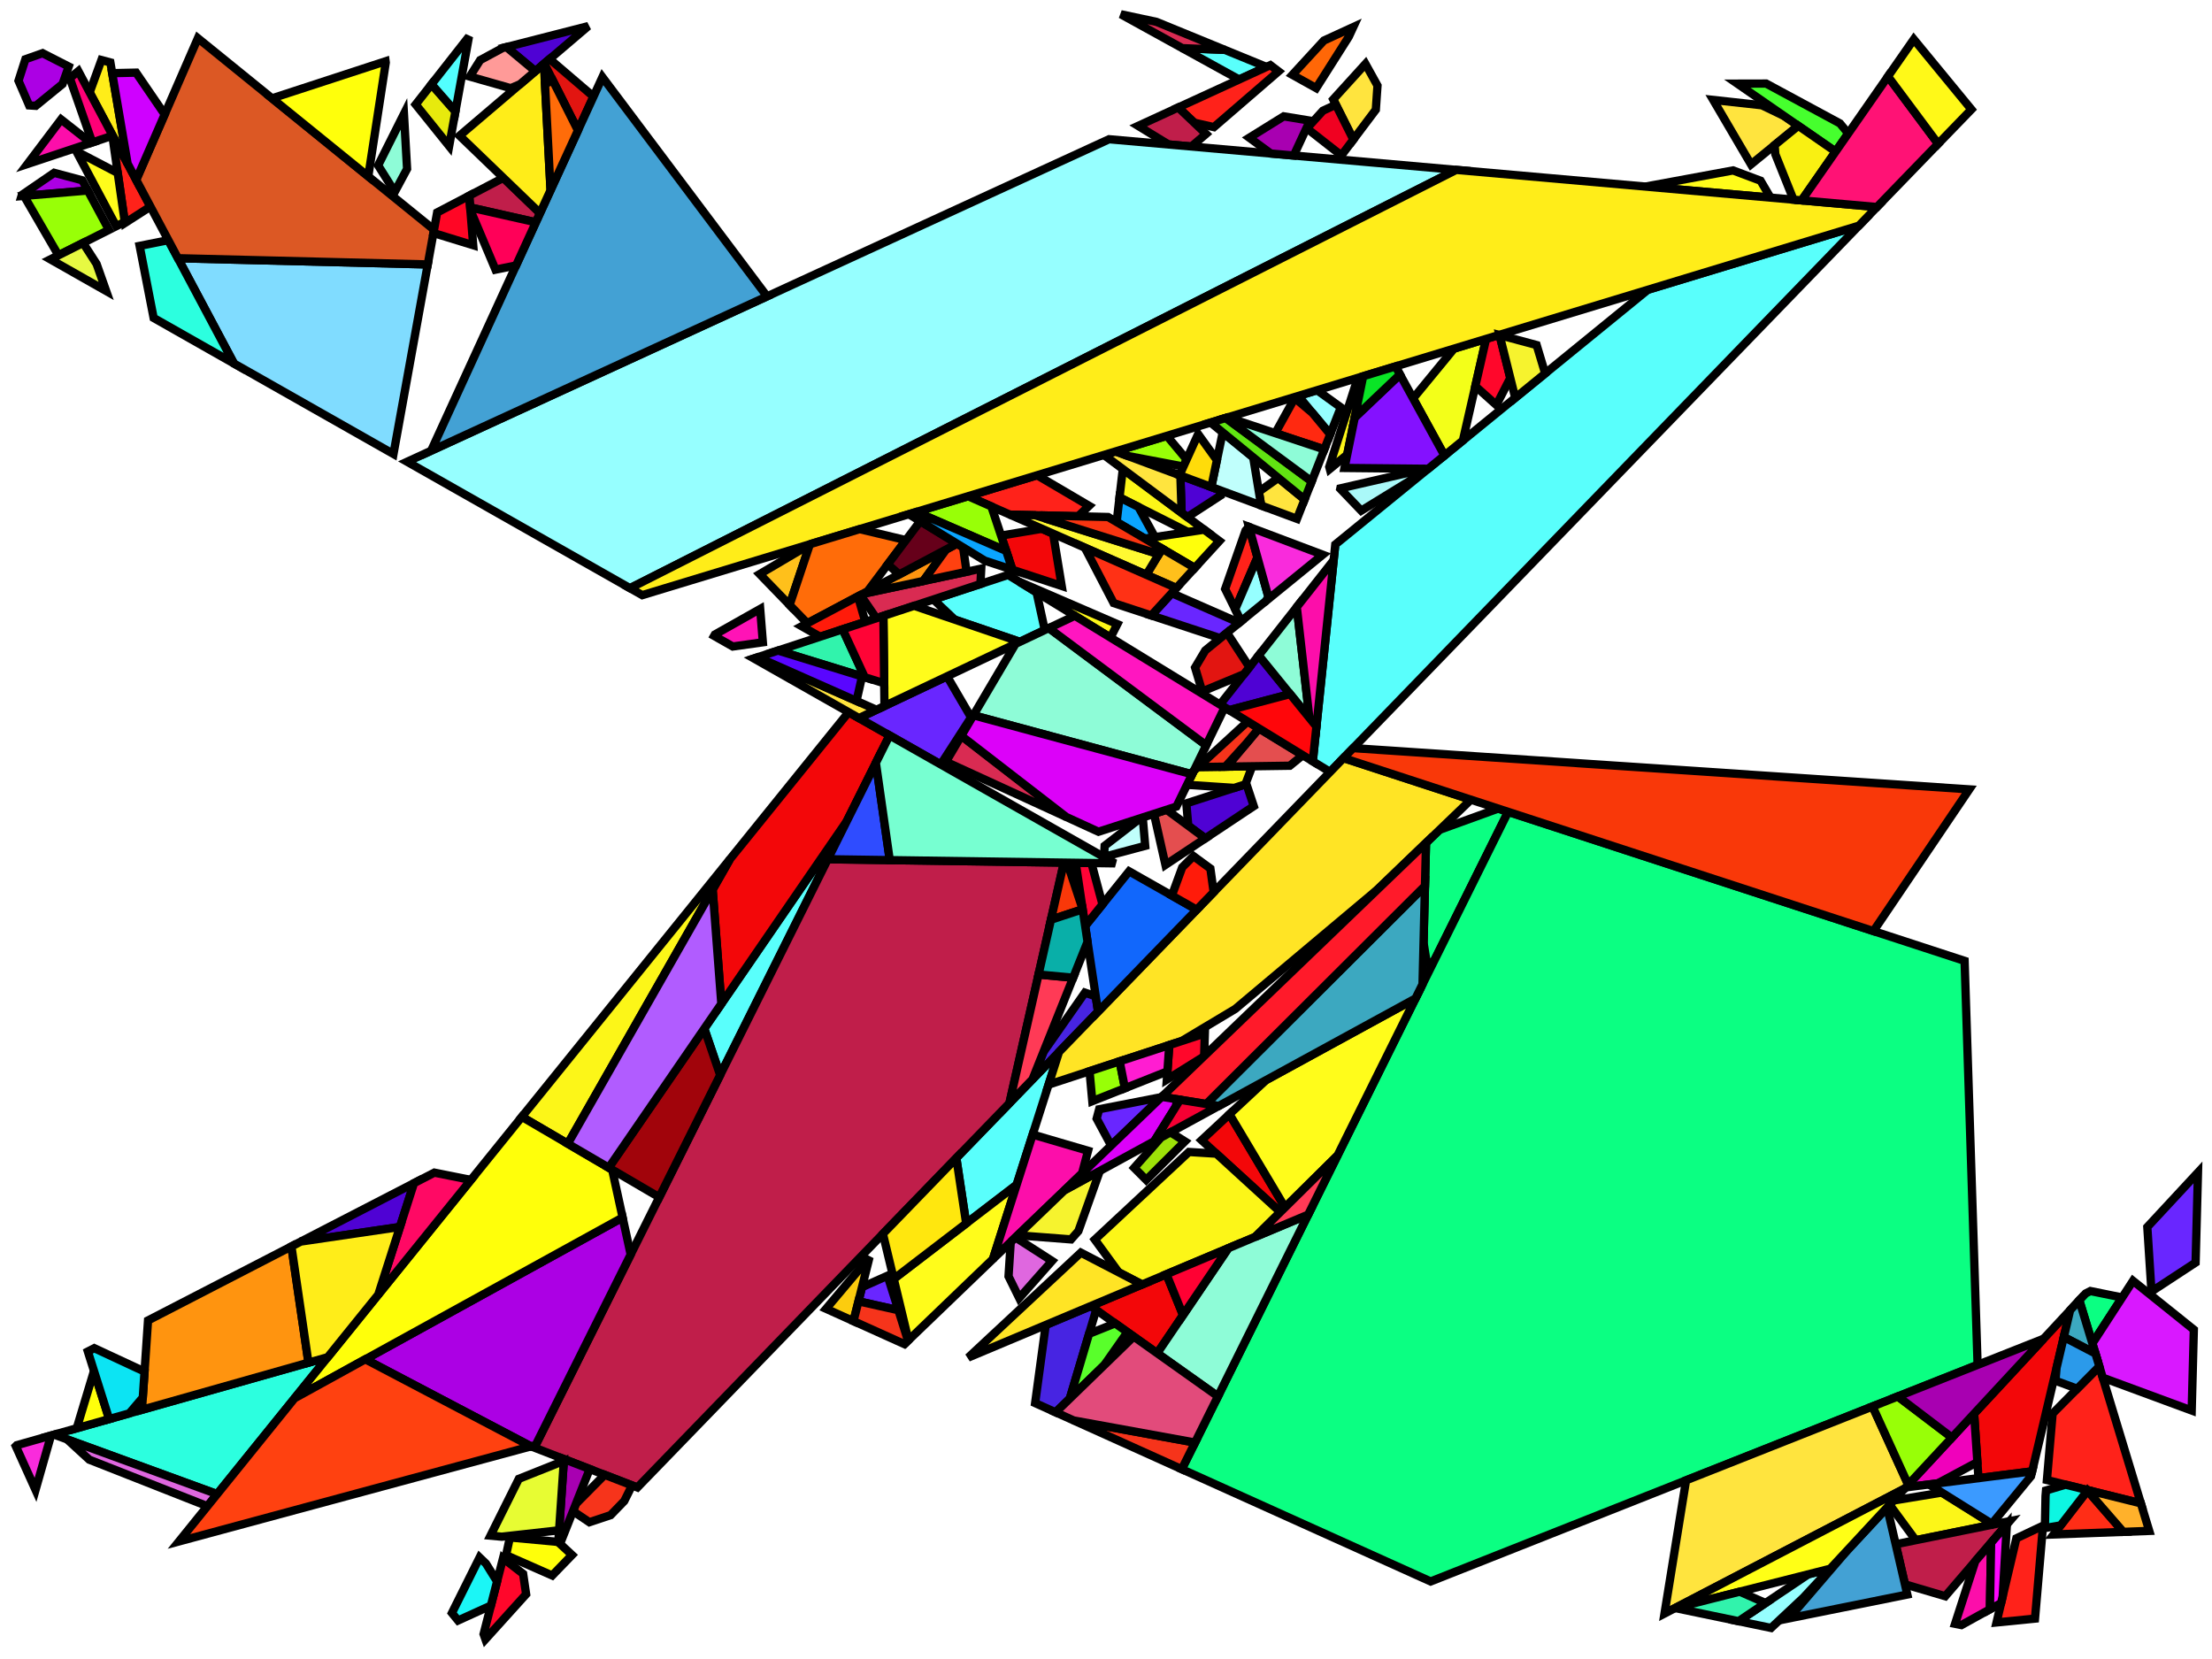 <?xml version="1.0" encoding="iso-8859-1" standalone="no"?>
<!DOCTYPE svg PUBLIC "-//W3C//DTD SVG 1.0//EN" "http://www.w3.org/TR/2001/REC-SVG-20010904/DTD/svg10.dtd">
<svg xmlns="http://www.w3.org/2000/svg" width="800" height="600">
<path style="fill:rgb(0, 0, 0);fill-opacity:0.0;fill-rule:evenodd;stroke:rgb(0, 0, 0);stroke-width:0.0;" d="M 0, 600 L 800, 600 L 800, 0 L 0, 0 z "/>
<path style="fill:rgb(89, 255, 252);fill-opacity:1.0;fill-rule:evenodd;stroke:rgb(0, 0, 0);stroke-width:3.0;" d="M 442.949, 18.028 L 458.033, 24.206 L 448.15, 28.747 L 427.604, 17.421 z "/>
<path style="fill:rgb(89, 255, 252);fill-opacity:1.0;fill-rule:evenodd;stroke:rgb(0, 0, 0);stroke-width:3.0;" d="M 367.684, 428.495 L 349.43, 442.476 L 345.871, 418.81 L 383.004, 380.452 z "/>
<path style="fill:rgb(89, 255, 252);fill-opacity:1.0;fill-rule:evenodd;stroke:rgb(0, 0, 0);stroke-width:3.0;" d="M 374.895, 214.235 L 377.861, 227.853 L 368.843, 232.127 L 345.286, 224.095 L 337.582, 216.806 L 364.587, 207.928 z "/>
<path style="fill:rgb(89, 255, 252);fill-opacity:1.0;fill-rule:evenodd;stroke:rgb(0, 0, 0);stroke-width:3.0;" d="M 260.455, 388.818 L 254.715, 372.012 L 303.645, 300.793 L 304.39, 300.711 z "/>
<path style="fill:rgb(89, 255, 252);fill-opacity:1.0;fill-rule:evenodd;stroke:rgb(0, 0, 0);stroke-width:3.0;" d="M 481.044, 279.178 L 474.797, 275.355 L 482.925, 196.924 L 595.982, 104.794 L 672.293, 81.62 z "/>
<path style="fill:rgb(128, 220, 255);fill-opacity:1.0;fill-rule:evenodd;stroke:rgb(0, 0, 0);stroke-width:3.0;" d="M 154.705, 95.635 L 142.307, 164.196 L 84.615, 131.467 L 64.349, 93.39 z "/>
<path style="fill:rgb(79, 2, 212);fill-opacity:1.0;fill-rule:evenodd;stroke:rgb(0, 0, 0);stroke-width:3.0;" d="M 453.44, 291.558 L 435.916, 303.208 L 429.761, 298.658 L 429.05, 290.552 L 450.776, 283.538 z "/>
<path style="fill:rgb(79, 2, 212);fill-opacity:1.0;fill-rule:evenodd;stroke:rgb(0, 0, 0);stroke-width:3.0;" d="M 441.442, 177.379 L 441.49, 179.16 L 429.41, 187.021 L 427.349, 185.485 L 426.898, 171.974 z "/>
<path style="fill:rgb(79, 2, 212);fill-opacity:1.0;fill-rule:evenodd;stroke:rgb(0, 0, 0);stroke-width:3.0;" d="M 144.65, 443.744 L 108.808, 449.022 L 149.727, 427.901 z "/>
<path style="fill:rgb(79, 2, 212);fill-opacity:1.0;fill-rule:evenodd;stroke:rgb(0, 0, 0);stroke-width:3.0;" d="M 466.584, 251.014 L 444.533, 256.84 L 441.228, 254.818 L 455.233, 237.025 z "/>
<path style="fill:rgb(79, 2, 212);fill-opacity:1.0;fill-rule:evenodd;stroke:rgb(0, 0, 0);stroke-width:3.0;" d="M 193.611, 25.749 L 183.14, 17.02 L 212.769, 9.437 z "/>
<path style="fill:rgb(243, 7, 9);fill-opacity:1.0;fill-rule:evenodd;stroke:rgb(0, 0, 0);stroke-width:3.0;" d="M 321.712, 265.974 L 306.215, 297.053 L 260.882, 363.035 L 257.739, 321.707 L 263.999, 310.722 L 306.916, 257.58 z "/>
<path style="fill:rgb(243, 7, 9);fill-opacity:1.0;fill-rule:evenodd;stroke:rgb(0, 0, 0);stroke-width:3.0;" d="M 464.739, 436.682 L 463.04, 438.363 L 434.568, 412.363 L 444.657, 402.966 z "/>
<path style="fill:rgb(243, 7, 9);fill-opacity:1.0;fill-rule:evenodd;stroke:rgb(0, 0, 0);stroke-width:3.0;" d="M 427.856, 475.641 L 418.53, 489.422 L 394.483, 472.351 L 421.86, 460.842 z "/>
<path style="fill:rgb(243, 7, 9);fill-opacity:1.0;fill-rule:evenodd;stroke:rgb(0, 0, 0);stroke-width:3.0;" d="M 377.12, 191.36 L 380.88, 193.018 L 383.98, 211.926 L 366.163, 206.061 L 362.048, 193.709 L 376.345, 191.319 z "/>
<path style="fill:rgb(243, 7, 9);fill-opacity:1.0;fill-rule:evenodd;stroke:rgb(0, 0, 0);stroke-width:3.0;" d="M 734.959, 532.122 L 715.539, 534.593 L 713.962, 511.273 L 748.694, 473.846 z "/>
<path style="fill:rgb(11, 255, 130);fill-opacity:1.0;fill-rule:evenodd;stroke:rgb(0, 0, 0);stroke-width:3.0;" d="M 545.432, 293.61 L 518.51, 347.843 L 516.005, 348.22 L 514.848, 340.937 L 515.743, 304.822 L 520.639, 300.117 L 541.831, 292.434 z "/>
<path style="fill:rgb(11, 255, 130);fill-opacity:1.0;fill-rule:evenodd;stroke:rgb(0, 0, 0);stroke-width:3.0;" d="M 767.515, 469.251 L 756.739, 485.863 L 752.011, 470.272 L 754.313, 467.791 L 756.029, 466.923 z "/>
<path style="fill:rgb(11, 255, 130);fill-opacity:1.0;fill-rule:evenodd;stroke:rgb(0, 0, 0);stroke-width:3.0;" d="M 710.526, 347.507 L 715.226, 493.623 L 517.418, 571.956 L 427.409, 531.36 L 545.432, 293.61 z "/>
<path style="fill:rgb(252, 246, 24);fill-opacity:1.0;fill-rule:evenodd;stroke:rgb(0, 0, 0);stroke-width:3.0;" d="M 487.232, 164.437 L 480.943, 169.6 L 480.743, 168.862 L 491.048, 136.66 L 493.001, 136.067 z "/>
<path style="fill:rgb(252, 246, 24);fill-opacity:1.0;fill-rule:evenodd;stroke:rgb(0, 0, 0);stroke-width:3.0;" d="M 404.112, 225.725 L 401.625, 230.588 L 368.65, 210.414 z "/>
<path style="fill:rgb(252, 246, 24);fill-opacity:1.0;fill-rule:evenodd;stroke:rgb(0, 0, 0);stroke-width:3.0;" d="M 435.51, 191.566 L 429.738, 192.432 L 404.886, 179.898 L 406.081, 169.64 z "/>
<path style="fill:rgb(252, 246, 24);fill-opacity:1.0;fill-rule:evenodd;stroke:rgb(0, 0, 0);stroke-width:3.0;" d="M 450.42, 283.653 L 446.379, 284.958 L 429.298, 283.837 L 431.758, 278.776 L 433.245, 277.414 L 452.874, 277.132 z "/>
<path style="fill:rgb(252, 246, 24);fill-opacity:1.0;fill-rule:evenodd;stroke:rgb(0, 0, 0);stroke-width:3.0;" d="M 720.797, 551.368 L 692.848, 557.031 L 683.402, 544.205 L 684.814, 542.683 L 702.294, 539.799 z "/>
<path style="fill:rgb(252, 246, 24);fill-opacity:1.0;fill-rule:evenodd;stroke:rgb(0, 0, 0);stroke-width:3.0;" d="M 439.914, 417.244 L 463.04, 438.363 L 453.955, 447.35 L 413.047, 464.547 L 404.579, 460.146 L 395.965, 448.318 L 429.991, 416.626 z "/>
<path style="fill:rgb(252, 246, 24);fill-opacity:1.0;fill-rule:evenodd;stroke:rgb(0, 0, 0);stroke-width:3.0;" d="M 205.354, 413.644 L 188.732, 403.919 L 263.999, 310.722 z "/>
<path style="fill:rgb(255, 34, 26);fill-opacity:1.0;fill-rule:evenodd;stroke:rgb(0, 0, 0);stroke-width:3.0;" d="M 462.392, 25.81 L 439.028, 45.981 L 431.901, 44.37 L 426.116, 38.871 L 459.436, 23.562 z "/>
<path style="fill:rgb(255, 34, 26);fill-opacity:1.0;fill-rule:evenodd;stroke:rgb(0, 0, 0);stroke-width:3.0;" d="M 738.825, 552.379 L 735.989, 585.396 L 722.078, 586.779 L 729.247, 556.36 L 738.478, 551.989 z "/>
<path style="fill:rgb(255, 34, 26);fill-opacity:1.0;fill-rule:evenodd;stroke:rgb(0, 0, 0);stroke-width:3.0;" d="M 393.88, 182.936 L 389.914, 186.72 L 365.227, 186.117 L 350.12, 179.457 L 375.065, 171.881 z "/>
<path style="fill:rgb(255, 34, 26);fill-opacity:1.0;fill-rule:evenodd;stroke:rgb(0, 0, 0);stroke-width:3.0;" d="M 43.431, 54.087 L 54.415, 74.725 L 45.181, 80.656 L 41.117, 52.394 z "/>
<path style="fill:rgb(255, 34, 26);fill-opacity:1.0;fill-rule:evenodd;stroke:rgb(0, 0, 0);stroke-width:3.0;" d="M 451.703, 190.561 L 454.767, 201.592 L 446.727, 220.337 L 443.088, 213.01 L 450.475, 191.893 L 451.637, 190.536 z "/>
<path style="fill:rgb(255, 34, 26);fill-opacity:1.0;fill-rule:evenodd;stroke:rgb(0, 0, 0);stroke-width:3.0;" d="M 774.278, 543.701 L 740.294, 535.274 L 742.358, 511.238 L 759.258, 494.171 z "/>
<path style="fill:rgb(105, 38, 255);fill-opacity:1.0;fill-rule:evenodd;stroke:rgb(0, 0, 0);stroke-width:3.0;" d="M 351.202, 259.458 L 340.236, 276.483 L 310.66, 259.704 L 342.52, 244.604 z "/>
<path style="fill:rgb(105, 38, 255);fill-opacity:1.0;fill-rule:evenodd;stroke:rgb(0, 0, 0);stroke-width:3.0;" d="M 324.93, 473.865 L 310.472, 470.632 L 311.755, 465.516 L 321.002, 461.38 z "/>
<path style="fill:rgb(105, 38, 255);fill-opacity:1.0;fill-rule:evenodd;stroke:rgb(0, 0, 0);stroke-width:3.0;" d="M 401.843, 414.283 L 396.621, 404.561 L 397.526, 401.169 L 420.042, 396.794 z "/>
<path style="fill:rgb(105, 38, 255);fill-opacity:1.0;fill-rule:evenodd;stroke:rgb(0, 0, 0);stroke-width:3.0;" d="M 448.194, 225.226 L 441.343, 230.809 L 416.384, 222.593 L 423.752, 214.533 L 423.786, 214.531 z "/>
<path style="fill:rgb(105, 38, 255);fill-opacity:1.0;fill-rule:evenodd;stroke:rgb(0, 0, 0);stroke-width:3.0;" d="M 794.07, 456.628 L 778.111, 467.094 L 776.605, 443.769 L 794.93, 424.022 z "/>
<path style="fill:rgb(44, 255, 223);fill-opacity:1.0;fill-rule:evenodd;stroke:rgb(0, 0, 0);stroke-width:3.0;" d="M 84.615, 131.467 L 55.561, 114.984 L 50.496, 88.93 L 60.873, 86.86 z "/>
<path style="fill:rgb(44, 255, 223);fill-opacity:1.0;fill-rule:evenodd;stroke:rgb(0, 0, 0);stroke-width:3.0;" d="M 78.534, 540.368 L 19.572, 518.856 L 118.527, 490.848 z "/>
<path style="fill:rgb(71, 36, 226);fill-opacity:1.0;fill-rule:evenodd;stroke:rgb(0, 0, 0);stroke-width:3.0;" d="M 396.292, 360.346 L 397.122, 365.868 L 373.413, 390.359 L 377.387, 380.431 L 392.378, 359 z "/>
<path style="fill:rgb(71, 36, 226);fill-opacity:1.0;fill-rule:evenodd;stroke:rgb(0, 0, 0);stroke-width:3.0;" d="M 396.448, 473.746 L 386.908, 505.811 L 381.785, 510.783 L 374.369, 507.438 L 378.199, 479.197 L 394.483, 472.351 z "/>
<path style="fill:rgb(243, 255, 25);fill-opacity:1.0;fill-rule:evenodd;stroke:rgb(0, 0, 0);stroke-width:3.0;" d="M 529.075, 159.316 L 522.408, 164.749 L 511.072, 144.098 L 525.875, 126.084 L 537.469, 122.563 z "/>
<path style="fill:rgb(217, 43, 82);fill-opacity:1.0;fill-rule:evenodd;stroke:rgb(0, 0, 0);stroke-width:3.0;" d="M 418.252, 7.912 L 442.949, 18.028 L 427.604, 17.421 L 405.366, 5.16 z "/>
<path style="fill:rgb(217, 43, 82);fill-opacity:1.0;fill-rule:evenodd;stroke:rgb(0, 0, 0);stroke-width:3.0;" d="M 385.617, 295.461 L 342.118, 275.506 L 347.659, 266.116 z "/>
<path style="fill:rgb(217, 43, 82);fill-opacity:1.0;fill-rule:evenodd;stroke:rgb(0, 0, 0);stroke-width:3.0;" d="M 354.589, 211.215 L 316.948, 223.589 L 311.193, 215.205 L 311.952, 214.802 L 354.88, 205.649 z "/>
<path style="fill:rgb(220, 88, 36);fill-opacity:1.0;fill-rule:evenodd;stroke:rgb(0, 0, 0);stroke-width:3.0;" d="M 156.974, 83.089 L 154.705, 95.635 L 64.349, 93.39 L 49.265, 65.05 L 71.562, 13.815 z "/>
<path style="fill:rgb(255, 252, 27);fill-opacity:1.0;fill-rule:evenodd;stroke:rgb(0, 0, 0);stroke-width:3.0;" d="M 42.576, 62.543 L 45.123, 80.249 L 42.029, 81.808 L 27.62, 54.727 z "/>
<path style="fill:rgb(255, 252, 27);fill-opacity:1.0;fill-rule:evenodd;stroke:rgb(0, 0, 0);stroke-width:3.0;" d="M 359.124, 455.337 L 328.564, 484.706 L 323.237, 462.538 L 367.684, 428.495 z "/>
<path style="fill:rgb(255, 252, 27);fill-opacity:1.0;fill-rule:evenodd;stroke:rgb(0, 0, 0);stroke-width:3.0;" d="M 368.843, 232.127 L 319.875, 255.337 L 319.494, 222.752 L 330.62, 219.095 z "/>
<path style="fill:rgb(255, 252, 27);fill-opacity:1.0;fill-rule:evenodd;stroke:rgb(0, 0, 0);stroke-width:3.0;" d="M 483.739, 417.886 L 464.739, 436.682 L 444.657, 402.966 L 457.901, 390.63 L 511.921, 361.116 z "/>
<path style="fill:rgb(255, 252, 27);fill-opacity:1.0;fill-rule:evenodd;stroke:rgb(0, 0, 0);stroke-width:3.0;" d="M 636.741, 65.368 L 640.321, 71.473 L 595.098, 67.481 L 626.782, 61.635 z "/>
<path style="fill:rgb(192, 30, 74);fill-opacity:1.0;fill-rule:evenodd;stroke:rgb(0, 0, 0);stroke-width:3.0;" d="M 384.768, 311.981 L 365.069, 398.979 L 230.519, 537.967 L 193.265, 523.56 L 299.381, 310.757 z "/>
<path style="fill:rgb(192, 30, 74);fill-opacity:1.0;fill-rule:evenodd;stroke:rgb(0, 0, 0);stroke-width:3.0;" d="M 703.521, 577.298 L 688.951, 572.996 L 685.599, 558.5 L 726.821, 550.147 z "/>
<path style="fill:rgb(192, 30, 74);fill-opacity:1.0;fill-rule:evenodd;stroke:rgb(0, 0, 0);stroke-width:3.0;" d="M 195.31, 77.098 L 193.8, 80.391 L 170.042, 75.029 L 169.699, 70.775 L 182.039, 64.323 z "/>
<path style="fill:rgb(192, 30, 74);fill-opacity:1.0;fill-rule:evenodd;stroke:rgb(0, 0, 0);stroke-width:3.0;" d="M 436.181, 48.439 L 430.912, 52.988 L 422.624, 52.257 L 411.623, 45.53 L 426.116, 38.871 z "/>
<path style="fill:rgb(255, 148, 15);fill-opacity:1.0;fill-rule:evenodd;stroke:rgb(0, 0, 0);stroke-width:3.0;" d="M 333.926, 210.117 L 311.952, 214.802 L 342.204, 198.714 z "/>
<path style="fill:rgb(255, 148, 15);fill-opacity:1.0;fill-rule:evenodd;stroke:rgb(0, 0, 0);stroke-width:3.0;" d="M 111.553, 492.822 L 51.342, 509.864 L 53.538, 477.551 L 105.398, 450.782 z "/>
<path style="fill:rgb(150, 255, 255);fill-opacity:1.0;fill-rule:evenodd;stroke:rgb(0, 0, 0);stroke-width:3.0;" d="M 652.201, 577.827 L 640.534, 588.768 L 628.768, 586.327 L 654.023, 569.355 L 661.921, 567.353 z "/>
<path style="fill:rgb(150, 255, 255);fill-opacity:1.0;fill-rule:evenodd;stroke:rgb(0, 0, 0);stroke-width:3.0;" d="M 526.659, 61.44 L 227.847, 212.724 L 147.247, 166.999 L 401.114, 50.358 z "/>
<path style="fill:rgb(150, 255, 255);fill-opacity:1.0;fill-rule:evenodd;stroke:rgb(0, 0, 0);stroke-width:3.0;" d="M 458.767, 215.991 L 457.603, 217.558 L 448.879, 224.668 L 446.727, 220.337 L 454.767, 201.592 z "/>
<path style="fill:rgb(150, 255, 255);fill-opacity:1.0;fill-rule:evenodd;stroke:rgb(0, 0, 0);stroke-width:3.0;" d="M 484.93, 147.33 L 481.087, 157.097 L 469.557, 143.187 L 476.34, 141.127 z "/>
<path style="fill:rgb(240, 1, 187);fill-opacity:1.0;fill-rule:evenodd;stroke:rgb(0, 0, 0);stroke-width:3.0;" d="M 715.148, 528.798 L 700.811, 536.467 L 689.213, 537.943 L 713.962, 511.273 z "/>
<path style="fill:rgb(217, 24, 255);fill-opacity:1.0;fill-rule:evenodd;stroke:rgb(0, 0, 0);stroke-width:3.0;" d="M 793.431, 480.88 L 792.659, 510.137 L 760.499, 498.265 L 756.739, 485.863 L 771.425, 463.224 z "/>
<path style="fill:rgb(172, 0, 228);fill-opacity:1.0;fill-rule:evenodd;stroke:rgb(0, 0, 0);stroke-width:3.0;" d="M 228.096, 453.71 L 193.726, 522.635 L 192.027, 523.094 L 132.121, 491.603 L 225.178, 440.332 z "/>
<path style="fill:rgb(172, 0, 228);fill-opacity:1.0;fill-rule:evenodd;stroke:rgb(0, 0, 0);stroke-width:3.0;" d="M 29.771, 65.216 L 31.752, 68.904 L 7.775, 70.922 L 7.896, 70.516 L 19.585, 62.504 z "/>
<path style="fill:rgb(172, 0, 228);fill-opacity:1.0;fill-rule:evenodd;stroke:rgb(0, 0, 0);stroke-width:3.0;" d="M 24.858, 24.055 L 22.619, 30.389 L 12.95, 38.273 L 10.54, 38.121 L 6.693, 29.209 L 9.186, 21.426 L 15.394, 19.23 z "/>
<path style="fill:rgb(255, 228, 37);fill-opacity:1.0;fill-rule:evenodd;stroke:rgb(0, 0, 0);stroke-width:3.0;" d="M 413.047, 464.547 L 350.154, 490.986 L 390.9, 453.035 z "/>
<path style="fill:rgb(255, 228, 37);fill-opacity:1.0;fill-rule:evenodd;stroke:rgb(0, 0, 0);stroke-width:3.0;" d="M 531.98, 289.218 L 498.162, 321.718 L 446.753, 364.899 L 427.385, 376.498 L 379.238, 392.261 L 383.004, 380.452 L 485.89, 274.172 z "/>
<path style="fill:rgb(255, 228, 62);fill-opacity:1.0;fill-rule:evenodd;stroke:rgb(0, 0, 0);stroke-width:3.0;" d="M 690.126, 536.959 L 688.812, 538.375 L 601.987, 583.565 L 609.787, 535.377 L 677.232, 508.669 z "/>
<path style="fill:rgb(255, 228, 62);fill-opacity:1.0;fill-rule:evenodd;stroke:rgb(0, 0, 0);stroke-width:3.0;" d="M 471.829, 180.627 L 469.068, 187.646 L 456.118, 182.833 L 455.289, 177.814 L 462.304, 172.837 z "/>
<path style="fill:rgb(255, 228, 62);fill-opacity:1.0;fill-rule:evenodd;stroke:rgb(0, 0, 0);stroke-width:3.0;" d="M 498.187, 30.957 L 497.585, 39.67 L 489.458, 50.469 L 482.174, 35.942 L 493.835, 23.11 z "/>
<path style="fill:rgb(255, 228, 62);fill-opacity:1.0;fill-rule:evenodd;stroke:rgb(0, 0, 0);stroke-width:3.0;" d="M 637.185, 38.071 L 645.235, 41.945 L 650.367, 45.493 L 633.27, 59.449 L 619.601, 36.142 z "/>
<path style="fill:rgb(255, 228, 62);fill-opacity:1.0;fill-rule:evenodd;stroke:rgb(0, 0, 0);stroke-width:3.0;" d="M 316.979, 256.71 L 310.66, 259.704 L 272.661, 238.147 L 274.059, 237.688 z "/>
<path style="fill:rgb(255, 228, 62);fill-opacity:1.0;fill-rule:evenodd;stroke:rgb(0, 0, 0);stroke-width:3.0;" d="M 426.898, 171.974 L 427.349, 185.485 L 399.237, 164.541 L 403.453, 163.261 z "/>
<path style="fill:rgb(255, 255, 10);fill-opacity:1.0;fill-rule:evenodd;stroke:rgb(0, 0, 0);stroke-width:3.0;" d="M 201.784, 557.643 L 206.884, 562.381 L 199.705, 569.797 L 183.022, 562.444 L 184.414, 556.039 z "/>
<path style="fill:rgb(255, 255, 10);fill-opacity:1.0;fill-rule:evenodd;stroke:rgb(0, 0, 0);stroke-width:3.0;" d="M 221.406, 423.037 L 225.178, 440.332 L 106.532, 505.701 L 188.732, 403.919 z "/>
<path style="fill:rgb(226, 21, 17);fill-opacity:1.0;fill-rule:evenodd;stroke:rgb(0, 0, 0);stroke-width:3.0;" d="M 214.644, 34.925 L 209.022, 47.188 L 196.853, 22.988 L 198.779, 21.349 z "/>
<path style="fill:rgb(226, 21, 17);fill-opacity:1.0;fill-rule:evenodd;stroke:rgb(0, 0, 0);stroke-width:3.0;" d="M 451.881, 241.283 L 449.881, 243.825 L 434.804, 250.085 L 432.212, 241.439 L 435.898, 235.246 L 443.753, 228.844 z "/>
<path style="fill:rgb(89, 255, 43);fill-opacity:1.0;fill-rule:evenodd;stroke:rgb(0, 0, 0);stroke-width:3.0;" d="M 407.742, 481.764 L 399.344, 493.74 L 386.908, 505.811 L 393.874, 482.398 L 403.309, 478.616 z "/>
<path style="fill:rgb(192, 255, 252);fill-opacity:1.0;fill-rule:evenodd;stroke:rgb(0, 0, 0);stroke-width:3.0;" d="M 453.241, 165.425 L 456.118, 182.833 L 438.089, 176.133 L 442.205, 156.399 z "/>
<path style="fill:rgb(192, 255, 252);fill-opacity:1.0;fill-rule:evenodd;stroke:rgb(0, 0, 0);stroke-width:3.0;" d="M 414.179, 305.909 L 399.3, 309.879 L 399.508, 305.904 L 412.417, 295.921 L 413.286, 295.641 z "/>
<path style="fill:rgb(255, 7, 43);fill-opacity:1.0;fill-rule:evenodd;stroke:rgb(0, 0, 0);stroke-width:3.0;" d="M 435.504, 381.934 L 435.207, 382.219 L 422.005, 390.445 L 422.881, 377.972 L 435.746, 373.761 z "/>
<path style="fill:rgb(255, 7, 43);fill-opacity:1.0;fill-rule:evenodd;stroke:rgb(0, 0, 0);stroke-width:3.0;" d="M 189.2, 569.195 L 190.281, 576.569 L 175.562, 592.865 L 174.9, 590.994 L 181.928, 563.553 z "/>
<path style="fill:rgb(255, 7, 43);fill-opacity:1.0;fill-rule:evenodd;stroke:rgb(0, 0, 0);stroke-width:3.0;" d="M 546.215, 136.707 L 541.193, 146.49 L 533.565, 139.654 L 537.469, 122.563 L 542.311, 121.093 z "/>
<path style="fill:rgb(223, 103, 223);fill-opacity:1.0;fill-rule:evenodd;stroke:rgb(0, 0, 0);stroke-width:3.0;" d="M 380.474, 456.032 L 368.617, 469.461 L 364.747, 461.608 L 365.547, 449.165 L 367.253, 447.526 z "/>
<path style="fill:rgb(223, 103, 223);fill-opacity:1.0;fill-rule:evenodd;stroke:rgb(0, 0, 0);stroke-width:3.0;" d="M 78.534, 540.368 L 75.008, 544.734 L 32.284, 527.909 L 24.288, 520.577 z "/>
<path style="fill:rgb(228, 78, 79);fill-opacity:1.0;fill-rule:evenodd;stroke:rgb(0, 0, 0);stroke-width:3.0;" d="M 471.165, 273.133 L 466.481, 276.936 L 443.777, 277.263 L 455.306, 263.431 z "/>
<path style="fill:rgb(228, 78, 79);fill-opacity:1.0;fill-rule:evenodd;stroke:rgb(0, 0, 0);stroke-width:3.0;" d="M 435.916, 303.208 L 421.499, 312.793 L 417.344, 294.331 L 421.912, 292.856 z "/>
<path style="fill:rgb(255, 41, 16);fill-opacity:1.0;fill-rule:evenodd;stroke:rgb(0, 0, 0);stroke-width:3.0;" d="M 474.672, 149.357 L 481.087, 157.097 L 478.946, 162.54 L 461.218, 156.662 L 468.258, 143.932 z "/>
<path style="fill:rgb(255, 6, 37);fill-opacity:1.0;fill-rule:evenodd;stroke:rgb(0, 0, 0);stroke-width:3.0;" d="M 171.144, 88.692 L 156.76, 84.269 L 158.104, 76.837 L 169.699, 70.775 z "/>
<path style="fill:rgb(152, 255, 7);fill-opacity:1.0;fill-rule:evenodd;stroke:rgb(0, 0, 0);stroke-width:3.0;" d="M 429.158, 166.175 L 428.004, 168.724 L 407.905, 164.915 L 403.453, 163.261 L 422.011, 157.625 z "/>
<path style="fill:rgb(152, 255, 7);fill-opacity:1.0;fill-rule:evenodd;stroke:rgb(0, 0, 0);stroke-width:3.0;" d="M 705.947, 519.911 L 690.126, 536.959 L 677.232, 508.669 L 686.381, 505.046 z "/>
<path style="fill:rgb(152, 255, 7);fill-opacity:1.0;fill-rule:evenodd;stroke:rgb(0, 0, 0);stroke-width:3.0;" d="M 406.85, 393.564 L 395.044, 398.246 L 394.047, 387.413 L 404.938, 383.847 z "/>
<path style="fill:rgb(152, 255, 7);fill-opacity:1.0;fill-rule:evenodd;stroke:rgb(0, 0, 0);stroke-width:3.0;" d="M 358.537, 183.167 L 363.893, 199.247 L 331.409, 185.139 L 350.12, 179.457 z "/>
<path style="fill:rgb(152, 255, 7);fill-opacity:1.0;fill-rule:evenodd;stroke:rgb(0, 0, 0);stroke-width:3.0;" d="M 39.394, 83.136 L 21.138, 92.336 L 8.671, 70.847 L 31.752, 68.904 z "/>
<path style="fill:rgb(249, 43, 220);fill-opacity:1.0;fill-rule:evenodd;stroke:rgb(0, 0, 0);stroke-width:3.0;" d="M 12.851, 538.833 L 5.719, 523.027 L 6.081, 522.674 L 18.445, 519.175 z "/>
<path style="fill:rgb(249, 43, 220);fill-opacity:1.0;fill-rule:evenodd;stroke:rgb(0, 0, 0);stroke-width:3.0;" d="M 478.382, 200.626 L 458.907, 216.496 L 451.703, 190.561 z "/>
<path style="fill:rgb(142, 252, 215);fill-opacity:1.0;fill-rule:evenodd;stroke:rgb(0, 0, 0);stroke-width:3.0;" d="M 440.489, 505.011 L 418.53, 489.422 L 444.237, 451.435 L 473.11, 439.297 z "/>
<path style="fill:rgb(142, 252, 215);fill-opacity:1.0;fill-rule:evenodd;stroke:rgb(0, 0, 0);stroke-width:3.0;" d="M 473.549, 259.598 L 455.233, 237.025 L 469, 219.534 z "/>
<path style="fill:rgb(142, 252, 215);fill-opacity:1.0;fill-rule:evenodd;stroke:rgb(0, 0, 0);stroke-width:3.0;" d="M 436.246, 269.545 L 431.146, 280.035 L 352.04, 258.694 L 367.286, 232.865 L 379.329, 227.157 z "/>
<path style="fill:rgb(142, 252, 215);fill-opacity:1.0;fill-rule:evenodd;stroke:rgb(0, 0, 0);stroke-width:3.0;" d="M 147.227, 61.084 L 142.764, 69.404 L 136.756, 59.813 L 146.094, 41.19 z "/>
<path style="fill:rgb(67, 161, 212);fill-opacity:1.0;fill-rule:evenodd;stroke:rgb(0, 0, 0);stroke-width:3.0;" d="M 689.804, 576.683 L 646.975, 585.311 L 668.12, 560.673 L 682.514, 545.161 z "/>
<path style="fill:rgb(67, 161, 212);fill-opacity:1.0;fill-rule:evenodd;stroke:rgb(0, 0, 0);stroke-width:3.0;" d="M 277.418, 107.191 L 155.923, 163.012 L 217.869, 27.89 z "/>
<path style="fill:rgb(255, 255, 11);fill-opacity:1.0;fill-rule:evenodd;stroke:rgb(0, 0, 0);stroke-width:3.0;" d="M 39.48, 513.221 L 27.75, 516.541 L 33.99, 495.819 z "/>
<path style="fill:rgb(255, 255, 11);fill-opacity:1.0;fill-rule:evenodd;stroke:rgb(0, 0, 0);stroke-width:3.0;" d="M 441.006, 195.66 L 432.105, 205.395 L 414.051, 194.788 L 435.51, 191.566 z "/>
<path style="fill:rgb(252, 14, 170);fill-opacity:1.0;fill-rule:evenodd;stroke:rgb(0, 0, 0);stroke-width:3.0;" d="M 719.68, 582.026 L 709.38, 587.729 L 707.076, 587.28 L 714.387, 564.636 L 720.108, 557.97 z "/>
<path style="fill:rgb(252, 14, 170);fill-opacity:1.0;fill-rule:evenodd;stroke:rgb(0, 0, 0);stroke-width:3.0;" d="M 476.104, 262.747 L 473.549, 259.598 L 469, 219.534 L 482.338, 202.589 z "/>
<path style="fill:rgb(252, 14, 170);fill-opacity:1.0;fill-rule:evenodd;stroke:rgb(0, 0, 0);stroke-width:3.0;" d="M 32.889, 51.675 L 9.92, 59.32 L 22.093, 43.198 z "/>
<path style="fill:rgb(252, 14, 170);fill-opacity:1.0;fill-rule:evenodd;stroke:rgb(0, 0, 0);stroke-width:3.0;" d="M 393.518, 416.194 L 391.334, 424.383 L 359.124, 455.337 L 373.479, 410.321 z "/>
<path style="fill:rgb(255, 192, 27);fill-opacity:1.0;fill-rule:evenodd;stroke:rgb(0, 0, 0);stroke-width:3.0;" d="M 285.573, 218.803 L 274.75, 207.628 L 292.879, 196.932 z "/>
<path style="fill:rgb(255, 192, 27);fill-opacity:1.0;fill-rule:evenodd;stroke:rgb(0, 0, 0);stroke-width:3.0;" d="M 432.105, 205.395 L 425.455, 212.671 L 414.588, 207.88 L 420.283, 198.449 z "/>
<path style="fill:rgb(255, 255, 22);fill-opacity:1.0;fill-rule:evenodd;stroke:rgb(0, 0, 0);stroke-width:3.0;" d="M 661.921, 567.353 L 605.833, 581.568 L 605.826, 581.566 L 688.812, 538.375 z "/>
<path style="fill:rgb(255, 9, 100);fill-opacity:1.0;fill-rule:evenodd;stroke:rgb(0, 0, 0);stroke-width:3.0;" d="M 170.304, 426.737 L 136.811, 468.208 L 149.727, 427.901 L 157.093, 424.099 z "/>
<path style="fill:rgb(255, 7, 255);fill-opacity:1.0;fill-rule:evenodd;stroke:rgb(0, 0, 0);stroke-width:3.0;" d="M 724.308, 577.317 L 723.726, 579.786 L 719.68, 582.026 L 720.108, 557.97 L 725.811, 551.325 z "/>
<path style="fill:rgb(252, 204, 14);fill-opacity:1.0;fill-rule:evenodd;stroke:rgb(0, 0, 0);stroke-width:3.0;" d="M 308.674, 477.809 L 298.759, 473.337 L 314.479, 454.647 z "/>
<path style="fill:rgb(60, 168, 192);fill-opacity:1.0;fill-rule:evenodd;stroke:rgb(0, 0, 0);stroke-width:3.0;" d="M 757.847, 489.517 L 746.407, 483.549 L 748.694, 473.846 L 752.011, 470.272 z "/>
<path style="fill:rgb(60, 168, 192);fill-opacity:1.0;fill-rule:evenodd;stroke:rgb(0, 0, 0);stroke-width:3.0;" d="M 514.475, 355.97 L 511.921, 361.116 L 440.735, 400.009 L 436.254, 399.284 L 515.356, 320.42 z "/>
<path style="fill:rgb(255, 26, 42);fill-opacity:1.0;fill-rule:evenodd;stroke:rgb(0, 0, 0);stroke-width:3.0;" d="M 515.356, 320.42 L 436.254, 399.284 L 420.161, 396.679 L 515.743, 304.822 z "/>
<path style="fill:rgb(161, 4, 11);fill-opacity:1.0;fill-rule:evenodd;stroke:rgb(0, 0, 0);stroke-width:3.0;" d="M 260.455, 388.818 L 238.426, 432.995 L 220.159, 422.307 L 254.715, 372.012 z "/>
<path style="fill:rgb(177, 92, 255);fill-opacity:1.0;fill-rule:evenodd;stroke:rgb(0, 0, 0);stroke-width:3.0;" d="M 260.882, 363.035 L 220.159, 422.307 L 205.354, 413.644 L 257.739, 321.707 z "/>
<path style="fill:rgb(255, 237, 25);fill-opacity:1.0;fill-rule:evenodd;stroke:rgb(0, 0, 0);stroke-width:3.0;" d="M 136.811, 468.208 L 118.527, 490.848 L 111.553, 492.822 L 105.398, 450.782 L 108.808, 449.022 L 144.65, 443.744 z "/>
<path style="fill:rgb(255, 237, 25);fill-opacity:1.0;fill-rule:evenodd;stroke:rgb(0, 0, 0);stroke-width:3.0;" d="M 39.919, 22.578 L 46.153, 59.201 L 32.43, 33.418 L 36.683, 21.714 z "/>
<path style="fill:rgb(255, 237, 25);fill-opacity:1.0;fill-rule:evenodd;stroke:rgb(0, 0, 0);stroke-width:3.0;" d="M 678.826, 74.872 L 672.293, 81.62 L 232.284, 215.241 L 227.847, 212.724 L 526.659, 61.44 z "/>
<path style="fill:rgb(255, 237, 25);fill-opacity:1.0;fill-rule:evenodd;stroke:rgb(0, 0, 0);stroke-width:3.0;" d="M 199.113, 68.802 L 195.31, 77.098 L 166.208, 49.082 L 196.721, 23.102 z "/>
<path style="fill:rgb(249, 56, 9);fill-opacity:1.0;fill-rule:evenodd;stroke:rgb(0, 0, 0);stroke-width:3.0;" d="M 385.985, 311.999 L 391.552, 328.825 L 391.558, 328.862 L 380.094, 332.623 L 384.768, 311.981 z "/>
<path style="fill:rgb(249, 56, 9);fill-opacity:1.0;fill-rule:evenodd;stroke:rgb(0, 0, 0);stroke-width:3.0;" d="M 712.217, 285.488 L 677.561, 336.745 L 485.89, 274.172 L 489.382, 270.565 z "/>
<path style="fill:rgb(255, 249, 50);fill-opacity:1.0;fill-rule:evenodd;stroke:rgb(0, 0, 0);stroke-width:3.0;" d="M 374.31, 186.339 L 419.091, 200.422 L 414.588, 207.88 L 365.227, 186.117 z "/>
<path style="fill:rgb(255, 0, 119);fill-opacity:1.0;fill-rule:evenodd;stroke:rgb(0, 0, 0);stroke-width:3.0;" d="M 40.754, 49.058 L 33.364, 51.517 L 25.241, 28.251 L 28.337, 25.727 z "/>
<path style="fill:rgb(246, 52, 27);fill-opacity:1.0;fill-rule:evenodd;stroke:rgb(0, 0, 0);stroke-width:3.0;" d="M 228.585, 537.219 L 225.775, 542.868 L 220.832, 547.974 L 213.159, 550.53 L 207.233, 546.534 L 208.279, 543.896 L 218.677, 533.387 z "/>
<path style="fill:rgb(246, 52, 27);fill-opacity:1.0;fill-rule:evenodd;stroke:rgb(0, 0, 0);stroke-width:3.0;" d="M 455.306, 263.431 L 450.677, 268.985 L 443.159, 277.272 L 433.245, 277.414 L 451.234, 260.939 z "/>
<path style="fill:rgb(246, 52, 27);fill-opacity:1.0;fill-rule:evenodd;stroke:rgb(0, 0, 0);stroke-width:3.0;" d="M 432.195, 521.719 L 427.409, 531.36 L 388.324, 513.732 z "/>
<path style="fill:rgb(246, 52, 27);fill-opacity:1.0;fill-rule:evenodd;stroke:rgb(0, 0, 0);stroke-width:3.0;" d="M 324.93, 473.865 L 328.393, 484.871 L 327.096, 486.117 L 308.674, 477.809 L 310.472, 470.632 z "/>
<path style="fill:rgb(255, 108, 9);fill-opacity:1.0;fill-rule:evenodd;stroke:rgb(0, 0, 0);stroke-width:3.0;" d="M 209.022, 47.188 L 199.113, 68.802 L 197.101, 30.36 L 199.942, 29.131 z "/>
<path style="fill:rgb(255, 108, 9);fill-opacity:1.0;fill-rule:evenodd;stroke:rgb(0, 0, 0);stroke-width:3.0;" d="M 327.647, 195.348 L 313.76, 213.841 L 291.983, 225.422 L 285.573, 218.803 L 292.879, 196.932 L 293.201, 196.742 L 310.896, 191.368 z "/>
<path style="fill:rgb(231, 249, 66);fill-opacity:1.0;fill-rule:evenodd;stroke:rgb(0, 0, 0);stroke-width:3.0;" d="M 34.937, 95.462 L 38.396, 105.247 L 18.226, 93.804 L 30.04, 87.85 z "/>
<path style="fill:rgb(255, 231, 14);fill-opacity:1.0;fill-rule:evenodd;stroke:rgb(0, 0, 0);stroke-width:3.0;" d="M 349.43, 442.476 L 323.237, 462.538 L 319.319, 446.237 L 345.871, 418.81 z "/>
<path style="fill:rgb(255, 58, 86);fill-opacity:1.0;fill-rule:evenodd;stroke:rgb(0, 0, 0);stroke-width:3.0;" d="M 388.121, 353.615 L 373.413, 390.359 L 365.069, 398.979 L 375.606, 352.445 z "/>
<path style="fill:rgb(255, 58, 86);fill-opacity:1.0;fill-rule:evenodd;stroke:rgb(0, 0, 0);stroke-width:3.0;" d="M 473.11, 439.297 L 453.955, 447.35 L 483.739, 417.886 z "/>
<path style="fill:rgb(255, 49, 21);fill-opacity:1.0;fill-rule:evenodd;stroke:rgb(0, 0, 0);stroke-width:3.0;" d="M 425.455, 212.671 L 416.384, 222.593 L 402.763, 218.109 L 392.337, 198.069 z "/>
<path style="fill:rgb(17, 103, 252);fill-opacity:1.0;fill-rule:evenodd;stroke:rgb(0, 0, 0);stroke-width:3.0;" d="M 432.811, 329.002 L 397.122, 365.868 L 392.463, 334.882 L 408.352, 315.126 z "/>
<path style="fill:rgb(246, 243, 46);fill-opacity:1.0;fill-rule:evenodd;stroke:rgb(0, 0, 0);stroke-width:3.0;" d="M 555.747, 124.792 L 558.841, 135.06 L 548.01, 143.886 L 542.336, 121.194 z "/>
<path style="fill:rgb(246, 243, 46);fill-opacity:1.0;fill-rule:evenodd;stroke:rgb(0, 0, 0);stroke-width:3.0;" d="M 390.015, 445.226 L 387.348, 448.247 L 368.047, 446.762 L 385.024, 430.446 L 397.762, 423.487 z "/>
<path style="fill:rgb(240, 1, 33);fill-opacity:1.0;fill-rule:evenodd;stroke:rgb(0, 0, 0);stroke-width:3.0;" d="M 489.458, 50.469 L 485.134, 56.215 L 472.647, 46.425 L 478.448, 40.042 L 483.136, 37.86 z "/>
<path style="fill:rgb(70, 255, 46);fill-opacity:1.0;fill-rule:evenodd;stroke:rgb(0, 0, 0);stroke-width:3.0;" d="M 665.439, 44.628 L 668.441, 48.266 L 663.87, 54.829 L 628.316, 30.247 L 638.756, 30.223 z "/>
<path style="fill:rgb(255, 65, 16);fill-opacity:1.0;fill-rule:evenodd;stroke:rgb(0, 0, 0);stroke-width:3.0;" d="M 348.318, 197.975 L 349.58, 206.779 L 333.926, 210.117 L 342.204, 198.714 L 346.121, 196.631 z "/>
<path style="fill:rgb(255, 65, 16);fill-opacity:1.0;fill-rule:evenodd;stroke:rgb(0, 0, 0);stroke-width:3.0;" d="M 192.027, 523.094 L 64.708, 557.488 L 106.532, 505.701 L 132.121, 491.603 z "/>
<path style="fill:rgb(255, 19, 182);fill-opacity:1.0;fill-rule:evenodd;stroke:rgb(0, 0, 0);stroke-width:3.0;" d="M 275.899, 232.294 L 265.024, 233.815 L 258.261, 229.978 L 258.546, 229.478 L 274.93, 220.233 z "/>
<path style="fill:rgb(132, 17, 255);fill-opacity:1.0;fill-rule:evenodd;stroke:rgb(0, 0, 0);stroke-width:3.0;" d="M 522.408, 164.749 L 516.521, 169.546 L 486.255, 169.244 L 489.967, 150.988 L 506.322, 135.444 z "/>
<path style="fill:rgb(10, 228, 38);fill-opacity:1.0;fill-rule:evenodd;stroke:rgb(0, 0, 0);stroke-width:3.0;" d="M 506.322, 135.444 L 489.967, 150.988 L 493.001, 136.067 L 504.712, 132.511 z "/>
<path style="fill:rgb(12, 228, 243);fill-opacity:1.0;fill-rule:evenodd;stroke:rgb(0, 0, 0);stroke-width:3.0;" d="M 52.28, 496.063 L 51.642, 505.446 L 46.77, 511.158 L 39.48, 513.221 L 31.771, 488.786 L 34.097, 487.586 z "/>
<path style="fill:rgb(255, 220, 10);fill-opacity:1.0;fill-rule:evenodd;stroke:rgb(0, 0, 0);stroke-width:3.0;" d="M 440.112, 166.431 L 438.089, 176.133 L 426.584, 171.857 L 433.317, 156.995 z "/>
<path style="fill:rgb(249, 240, 18);fill-opacity:1.0;fill-rule:evenodd;stroke:rgb(0, 0, 0);stroke-width:3.0;" d="M 663.87, 54.829 L 651.585, 72.467 L 648.65, 72.208 L 642.066, 55.775 L 641.821, 52.468 L 650.367, 45.493 z "/>
<path style="fill:rgb(255, 27, 10);fill-opacity:1.0;fill-rule:evenodd;stroke:rgb(0, 0, 0);stroke-width:3.0;" d="M 312.95, 224.903 L 296.604, 230.277 L 289.955, 226.5 L 310.296, 215.683 z "/>
<path style="fill:rgb(255, 27, 10);fill-opacity:1.0;fill-rule:evenodd;stroke:rgb(0, 0, 0);stroke-width:3.0;" d="M 437.753, 314.115 L 438.937, 322.674 L 432.811, 329.002 L 423.817, 323.899 L 427.556, 313.702 L 431.609, 309.623 z "/>
<path style="fill:rgb(102, 0, 26);fill-opacity:1.0;fill-rule:evenodd;stroke:rgb(0, 0, 0);stroke-width:3.0;" d="M 346.121, 196.631 L 325.202, 207.755 L 321.079, 204.094 L 332.803, 188.483 z "/>
<path style="fill:rgb(168, 0, 177);fill-opacity:1.0;fill-rule:evenodd;stroke:rgb(0, 0, 0);stroke-width:3.0;" d="M 213.278, 531.299 L 202.788, 557.736 L 201.917, 557.655 L 203.967, 527.699 z "/>
<path style="fill:rgb(168, 0, 177);fill-opacity:1.0;fill-rule:evenodd;stroke:rgb(0, 0, 0);stroke-width:3.0;" d="M 473.751, 43.628 L 467.904, 56.254 L 459.619, 55.522 L 451.822, 49.811 L 464.274, 42.079 z "/>
<path style="fill:rgb(168, 0, 177);fill-opacity:1.0;fill-rule:evenodd;stroke:rgb(0, 0, 0);stroke-width:3.0;" d="M 705.947, 519.911 L 686.381, 505.046 L 739.123, 484.16 z "/>
<path style="fill:rgb(255, 29, 209);fill-opacity:1.0;fill-rule:evenodd;stroke:rgb(0, 0, 0);stroke-width:3.0;" d="M 422.214, 387.47 L 406.85, 393.564 L 404.938, 383.847 L 422.881, 377.972 z "/>
<path style="fill:rgb(255, 103, 7);fill-opacity:1.0;fill-rule:evenodd;stroke:rgb(0, 0, 0);stroke-width:3.0;" d="M 487.796, 13.301 L 476.027, 31.867 L 467.402, 27.065 L 478.812, 14.659 L 489.425, 9.783 z "/>
<path style="fill:rgb(97, 228, 18);fill-opacity:1.0;fill-rule:evenodd;stroke:rgb(0, 0, 0);stroke-width:3.0;" d="M 474.396, 174.105 L 471.829, 180.627 L 437.83, 152.821 L 443.297, 151.161 z "/>
<path style="fill:rgb(142, 252, 215);fill-opacity:1.0;fill-rule:evenodd;stroke:rgb(0, 0, 0);stroke-width:3.0;" d="M 478.946, 162.54 L 474.396, 174.105 L 443.297, 151.161 L 443.992, 150.95 z "/>
<path style="fill:rgb(49, 243, 172);fill-opacity:1.0;fill-rule:evenodd;stroke:rgb(0, 0, 0);stroke-width:3.0;" d="M 638.54, 579.76 L 628.768, 586.327 L 605.833, 581.568 L 629.191, 575.648 z "/>
<path style="fill:rgb(49, 243, 172);fill-opacity:1.0;fill-rule:evenodd;stroke:rgb(0, 0, 0);stroke-width:3.0;" d="M 312.745, 244.942 L 281.391, 235.277 L 304.752, 227.598 z "/>
<path style="fill:rgb(255, 4, 54);fill-opacity:1.0;fill-rule:evenodd;stroke:rgb(0, 0, 0);stroke-width:3.0;" d="M 394.728, 312.124 L 398.729, 327.091 L 392.463, 334.882 L 389.029, 312.042 z "/>
<path style="fill:rgb(255, 4, 54);fill-opacity:1.0;fill-rule:evenodd;stroke:rgb(0, 0, 0);stroke-width:3.0;" d="M 319.779, 247.11 L 312.745, 244.942 L 304.752, 227.598 L 319.494, 222.752 z "/>
<path style="fill:rgb(207, 1, 255);fill-opacity:1.0;fill-rule:evenodd;stroke:rgb(0, 0, 0);stroke-width:3.0;" d="M 59.564, 41.386 L 49.265, 65.05 L 46.153, 59.201 L 40.58, 26.461 L 49.227, 26.27 z "/>
<path style="fill:rgb(255, 18, 117);fill-opacity:1.0;fill-rule:evenodd;stroke:rgb(0, 0, 0);stroke-width:3.0;" d="M 700.953, 52.015 L 678.826, 74.872 L 651.585, 72.467 L 682.806, 27.64 z "/>
<path style="fill:rgb(220, 1, 249);fill-opacity:1.0;fill-rule:evenodd;stroke:rgb(0, 0, 0);stroke-width:3.0;" d="M 425.818, 397.594 L 425.231, 400.232 L 417.46, 412.725 L 385.024, 430.446 L 420.161, 396.679 z "/>
<path style="fill:rgb(220, 1, 249);fill-opacity:1.0;fill-rule:evenodd;stroke:rgb(0, 0, 0);stroke-width:3.0;" d="M 431.146, 280.035 L 425.472, 291.707 L 397.275, 300.809 L 385.617, 295.461 L 347.659, 266.116 L 352.04, 258.694 z "/>
<path style="fill:rgb(231, 234, 13);fill-opacity:1.0;fill-rule:evenodd;stroke:rgb(0, 0, 0);stroke-width:3.0;" d="M 164.708, 40.319 L 162.443, 52.845 L 150.332, 37.786 L 156.064, 30.476 z "/>
<path style="fill:rgb(82, 255, 255);fill-opacity:1.0;fill-rule:evenodd;stroke:rgb(0, 0, 0);stroke-width:3.0;" d="M 164.708, 40.319 L 156.064, 30.476 L 169.612, 13.199 z "/>
<path style="fill:rgb(231, 252, 51);fill-opacity:1.0;fill-rule:evenodd;stroke:rgb(0, 0, 0);stroke-width:3.0;" d="M 202.205, 553.451 L 181.495, 555.77 L 177.392, 555.391 L 187.638, 534.844 L 203.923, 528.345 z "/>
<path style="fill:rgb(255, 6, 10);fill-opacity:1.0;fill-rule:evenodd;stroke:rgb(0, 0, 0);stroke-width:3.0;" d="M 476.104, 262.747 L 474.797, 275.355 L 444.533, 256.84 L 466.584, 251.014 z "/>
<path style="fill:rgb(255, 154, 152);fill-opacity:1.0;fill-rule:evenodd;stroke:rgb(0, 0, 0);stroke-width:3.0;" d="M 193.611, 25.749 L 188.075, 30.463 L 184.706, 31.895 L 169.915, 27.685 L 173.657, 21.736 L 181.727, 17.382 L 183.14, 17.02 z "/>
<path style="fill:rgb(59, 154, 255);fill-opacity:1.0;fill-rule:evenodd;stroke:rgb(0, 0, 0);stroke-width:3.0;" d="M 734.541, 533.898 L 720.381, 551.107 L 697.616, 536.874 L 734.959, 532.122 z "/>
<path style="fill:rgb(47, 76, 255);fill-opacity:1.0;fill-rule:evenodd;stroke:rgb(0, 0, 0);stroke-width:3.0;" d="M 321.795, 311.078 L 299.381, 310.757 L 316.772, 275.881 z "/>
<path style="fill:rgb(119, 255, 209);fill-opacity:1.0;fill-rule:evenodd;stroke:rgb(0, 0, 0);stroke-width:3.0;" d="M 403.277, 312.247 L 321.795, 311.078 L 316.772, 275.881 L 321.712, 265.974 z "/>
<path style="fill:rgb(255, 22, 192);fill-opacity:1.0;fill-rule:evenodd;stroke:rgb(0, 0, 0);stroke-width:3.0;" d="M 442.906, 255.845 L 436.246, 269.545 L 379.329, 227.157 L 388.732, 222.7 z "/>
<path style="fill:rgb(255, 249, 24);fill-opacity:1.0;fill-rule:evenodd;stroke:rgb(0, 0, 0);stroke-width:3.0;" d="M 712.991, 39.58 L 700.953, 52.015 L 682.806, 27.64 L 692.15, 14.224 z "/>
<path style="fill:rgb(11, 165, 255);fill-opacity:1.0;fill-rule:evenodd;stroke:rgb(0, 0, 0);stroke-width:3.0;" d="M 363.893, 199.247 L 366.163, 206.061 L 356.146, 202.764 L 328.688, 185.965 L 331.409, 185.139 z "/>
<path style="fill:rgb(11, 165, 255);fill-opacity:1.0;fill-rule:evenodd;stroke:rgb(0, 0, 0);stroke-width:3.0;" d="M 411.731, 183.35 L 417.694, 194.241 L 414.051, 194.788 L 403.85, 188.794 L 404.886, 179.898 z "/>
<path style="fill:rgb(246, 0, 51);fill-opacity:1.0;fill-rule:evenodd;stroke:rgb(0, 0, 0);stroke-width:3.0;" d="M 440.735, 400.009 L 417.46, 412.725 L 426.775, 397.749 z "/>
<path style="fill:rgb(255, 255, 11);fill-opacity:1.0;fill-rule:evenodd;stroke:rgb(0, 0, 0);stroke-width:3.0;" d="M 139.514, 22.628 L 133.192, 63.801 L 98.381, 35.567 L 139.451, 22.159 z "/>
<path style="fill:rgb(157, 226, 8);fill-opacity:1.0;fill-rule:evenodd;stroke:rgb(0, 0, 0);stroke-width:3.0;" d="M 428.543, 412.798 L 414.555, 426.731 L 410.202, 422.363 L 419.877, 411.404 L 423.322, 409.522 z "/>
<path style="fill:rgb(255, 45, 22);fill-opacity:1.0;fill-rule:evenodd;stroke:rgb(0, 0, 0);stroke-width:3.0;" d="M 767.916, 554.021 L 742.722, 554.957 L 754.96, 539.105 z "/>
<path style="fill:rgb(255, 177, 43);fill-opacity:1.0;fill-rule:evenodd;stroke:rgb(0, 0, 0);stroke-width:3.0;" d="M 774.278, 543.701 L 777.301, 553.672 L 767.916, 554.021 L 754.96, 539.105 L 755.086, 538.942 z "/>
<path style="fill:rgb(255, 0, 88);fill-opacity:1.0;fill-rule:evenodd;stroke:rgb(0, 0, 0);stroke-width:3.0;" d="M 193.8, 80.391 L 186.647, 95.995 L 179.2, 97.519 L 170.117, 75.959 L 170.042, 75.029 z "/>
<path style="fill:rgb(226, 75, 123);fill-opacity:1.0;fill-rule:evenodd;stroke:rgb(0, 0, 0);stroke-width:3.0;" d="M 440.489, 505.011 L 432.195, 521.719 L 388.324, 513.732 L 381.785, 510.783 L 410.018, 483.379 z "/>
<path style="fill:rgb(9, 175, 168);fill-opacity:1.0;fill-rule:evenodd;stroke:rgb(0, 0, 0);stroke-width:3.0;" d="M 393.325, 340.614 L 388.121, 353.615 L 375.606, 352.445 L 380.094, 332.623 L 391.558, 328.862 z "/>
<path style="fill:rgb(13, 246, 226);fill-opacity:1.0;fill-rule:evenodd;stroke:rgb(0, 0, 0);stroke-width:3.0;" d="M 755.086, 538.942 L 745.258, 551.672 L 739.56, 552.635 L 739.793, 541.103 L 739.969, 539.051 L 747.041, 536.947 z "/>
<path style="fill:rgb(27, 246, 246);fill-opacity:1.0;fill-rule:evenodd;stroke:rgb(0, 0, 0);stroke-width:3.0;" d="M 175.745, 565.472 L 179.776, 571.955 L 177.543, 580.674 L 165.662, 586.072 L 163.446, 583.358 L 173.456, 563.285 z "/>
<path style="fill:rgb(249, 52, 16);fill-opacity:1.0;fill-rule:evenodd;stroke:rgb(0, 0, 0);stroke-width:3.0;" d="M 400.771, 186.985 L 420.283, 198.449 L 419.091, 200.422 L 378.673, 187.711 L 378.279, 186.436 z "/>
<path style="fill:rgb(43, 154, 234);fill-opacity:1.0;fill-rule:evenodd;stroke:rgb(0, 0, 0);stroke-width:3.0;" d="M 757.847, 489.517 L 759.258, 494.171 L 751.253, 502.255 L 743.379, 499.353 L 743.779, 494.701 L 746.407, 483.549 z "/>
<path style="fill:rgb(89, 6, 255);fill-opacity:1.0;fill-rule:evenodd;stroke:rgb(0, 0, 0);stroke-width:3.0;" d="M 311.777, 244.644 L 309.763, 253.511 L 274.059, 237.688 L 281.391, 235.277 z "/>
<path style="fill:rgb(255, 1, 51);fill-opacity:1.0;fill-rule:evenodd;stroke:rgb(0, 0, 0);stroke-width:3.0;" d="M 427.856, 475.641 L 421.86, 460.842 L 444.237, 451.435 z "/>
<path style="fill:rgb(170, 249, 249);fill-opacity:1.0;fill-rule:evenodd;stroke:rgb(0, 0, 0);stroke-width:3.0;" d="M 511.572, 172.871 L 492.308, 184.691 L 484.724, 176.772 L 484.755, 176.622 L 512.823, 170.186 z "/>
</svg>